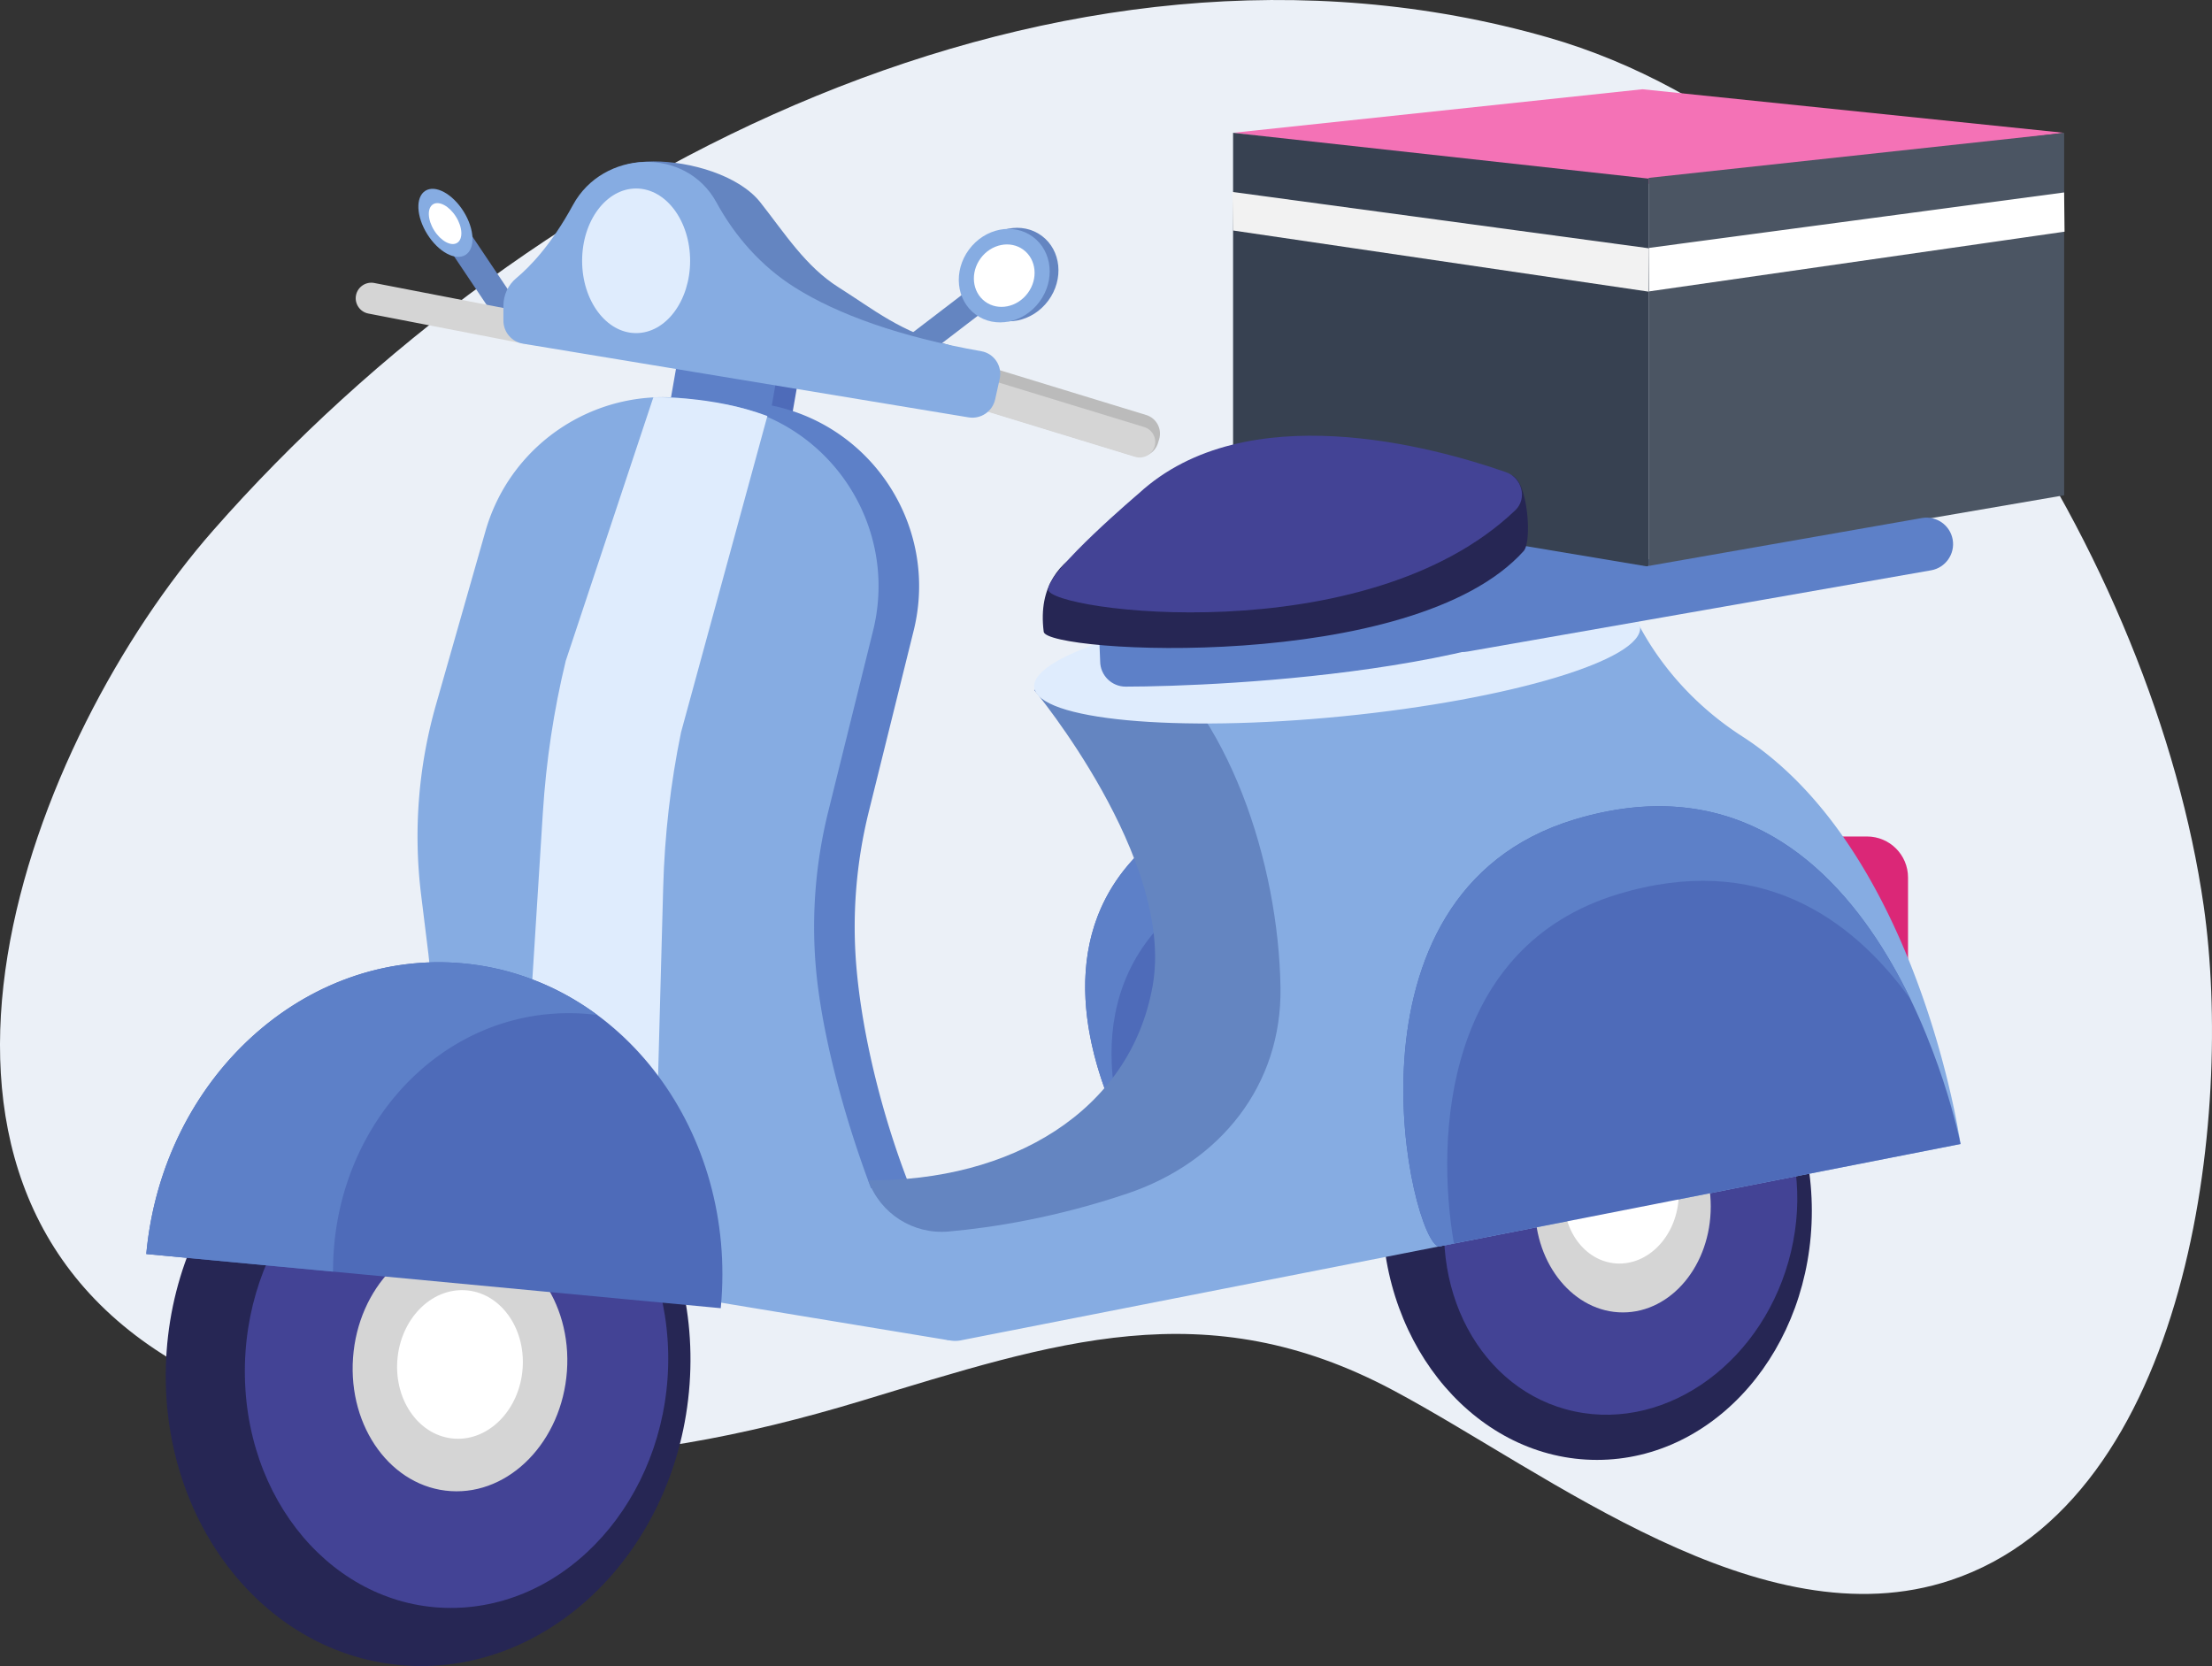 <svg xmlns="http://www.w3.org/2000/svg" width="3337.212" height="2513.661"><rect width="100%" height="100%" fill="#333333" stroke="none"/><path d="M267.312 2056.57c332.466 193.322 678.711 164.041 1032.756 56.814 290.887-88.092 518.773-166.682 801.75-15.8 235.678 125.667 555.266 381.627 840.984 286.612 361.837-120.333 427.031-702.879 381.806-1017.92-73.573-512.187-463.994-1159.394-988.913-1309.748C1599.452-154.352 801.3 253.775 321.445 800.41c-275.44 313.774-533.308 977.547-54.133 1256.16" fill="#ebf0f7"/><path d="M1581.53 453.573c23.882-32.345 19.434-76.159-9.973-97.88-29.408-21.719-72.584-13.106-96.467 19.228-23.911 32.331-19.435 76.145 9.944 97.866 29.408 21.719 72.612 13.12 96.495-19.214" fill="#6485c1"/><path d="M1371.583 555.709l162.131-124.08-24.07-31.452-162.13 124.079 24.07 31.453M754.153 489.793l32.89-22.052-91.003-135.666-32.867 22.052 90.98 135.666" fill="#6485c1"/><path d="M3114.162 200.426l-636.236-65.778-617.593 65.736 626.914 77.058 626.915-77.016" fill="#f472b6"/><path d="M1091.886 689.947l29.007 5.052c33.15 5.786 65.032-16.627 70.833-49.8l11.473-65.827c5.776-33.171-16.627-65.053-49.803-70.839l-29.007-5.055c-33.176-5.786-65.058 16.627-70.833 49.814l-11.473 65.814c-5.776 33.173 16.627 65.052 49.803 70.84" fill="#4e6bb9"/><path d="M1058.758 689.94l28.985 5.052c33.199 5.786 65.061-16.625 70.843-49.798l11.486-65.827c5.781-33.173-16.625-65.054-49.824-70.84l-28.985-5.055c-33.173-5.786-65.061 16.628-70.843 49.814l-11.486 65.814c-5.781 33.173 16.651 65.053 49.824 70.84" fill="#5d80c8"/><path d="M707.47 1438.731l-10.872-88.252a721.822 721.822 0 0122.239-286.668l74.78-262.373C831.9 667.173 963.68 581.987 1101.819 602.199l46.568 6.812c162.826 23.827 269.587 182.882 230.01 342.614l-67.68 273.041c-19.018 76.759-25.403 156.105-18.632 234.892 14.78 171.947 89.807 401.893 181.623 518.466l-717.137-77.4-49.101-461.893" fill="#5d80c8"/><path d="M646.26 1438.732l-10.88-88.254a722.813 722.813 0 0122.225-286.668l74.8-262.373c38.285-134.265 170.05-219.452 308.196-199.24l46.575 6.815c162.825 23.825 269.61 182.878 230.016 342.613l-67.682 273.04c-19.034 76.76-25.415 156.106-18.652 234.892 14.78 171.949 109.676 446.187 201.492 562.746l-737.005-121.677-49.084-461.894" fill="#86ace2"/><path d="M2085.24 1826.943c0 207.494 145.13 375.694 324.138 375.694 179.007 0 324.103-168.2 324.103-375.694 0-207.495-145.096-375.694-324.103-375.694-179.008 0-324.139 168.2-324.139 375.694" fill="#262654"/><path d="M2702.21 1887.943c38.508-163.614-45.426-320.759-187.421-351-142.032-30.239-288.333 77.894-326.841 241.505-38.508 163.615 45.426 320.763 187.421 351.001 142.031 30.242 288.333-77.89 326.841-241.506" fill="#434395"/><path d="M2315.853 1820.37c0 88.227 59.367 159.749 132.563 159.749 73.23 0 132.562-71.522 132.562-159.748 0-88.213-59.332-159.734-132.562-159.734-73.196 0-132.563 71.521-132.563 159.734" fill="#d5d5d5"/><path d="M2758.119 1480.251h120.497v-156.307c0-34.172-27.72-61.878-61.875-61.878h-58.622v218.185" fill="#db2777"/><path d="M2587.76 1698.425s-195.186-671.506-687.668-513.691c-499.903 160.185-140.866 662.823-99.431 668.358l787.098-154.667" fill="#4e6bb9"/><path d="M1939.788 1285.65c-268.156 85.935-289.127 270.4-244.577 423.83-80.553-162.631-126.03-418.709 204.866-524.75 443.746-142.187 646.107 388.842 681.836 495.387-82.922-185.173-283.84-509.28-642.125-394.467" fill="#5d80c8"/><path d="M2957.834 1726.052s-63.037-443.598-329.432-615.09c-67.505-43.456-122.887-103.28-159.405-174.79 0 0-546.82-129.798-900.316 113.244 0 0 324.487 357.65 89.738 603.45 0 0-52.011 141.948-368.477 140.014l-72.011 2.212 190.466 213.347a43.864 43.864 0 0041.17 13.827l1508.267-296.214" fill="#86ace2"/><path d="M1157.727 627.663l-130.224 477.134c-15.786 76.505-24.817 155.134-26.966 234.358l-9.364 345.656-192.446-137.189 20.263-321.399c4.887-77.84 16.476-154.706 34.539-229.12l132.143-397.575s87.678-3.305 172.055 28.135" fill="#dfecfd"/><path d="M1309.917 1780.77c18.087 50.293 67.797 82.025 121.027 77.293 65.673-5.826 161.39-20.667 270.309-57.454 139.69-47.188 232.92-163.266 230.613-310.693-2.974-187-77.417-418.03-219.567-520.602l-151.921 71.815s212.374 254.998 178.688 445.786c-33.686 190.8-214.954 295.722-429.15 293.855" fill="#6485c1"/><path d="M2359.521 1798.382c-4.085 56.55 31.32 104.843 79.049 107.87 47.728 3.012 89.771-40.39 93.857-96.935 4.085-56.546-31.286-104.84-79.049-107.852-47.762-3.027-89.772 40.372-93.857 96.917" fill="#fff"/><path d="M1560.387 1036.85c4.885 49.295 213.474 68.907 465.897 43.813 252.388-25.104 453.026-85.413 448.107-134.705-4.886-49.295-213.475-68.92-465.897-43.813-252.389 25.094-453.026 85.4-448.107 134.705" fill="#dfecfd"/><path d="M2957.834 1726.052s-122.557-628.544-582.495-489.57c-369.98 111.8-246.03 638.704-204.604 644.224l787.1-154.654" fill="#4e6bb9"/><path d="M2375.365 1236.475c272.724-82.414 426.825 105.054 507.076 271.32-89.726-124.654-229.759-222.626-440.893-158.827-260.861 78.826-276.196 363.948-248.023 527.253l-22.784 4.48c-41.41-5.518-165.385-532.427 204.624-644.226M1659.785 997.506c0 21.256 17.262 38.467 38.51 38.44 139.822-.185 668.637-21.654 795.554-190.905l-187.994-33.748L2274 761.347c-.575-25.188-21.992-44.838-47.126-43.305L1654.28 858.854l5.506 138.652" fill="#5d80c8"/><path d="M3114.162 200.426V747.25l-626.915 107.72V268.39l626.915-67.964" fill="#4b5563"/><path d="M2487.242 269.499V854.97l-626.906-104.867v-549.72l626.906 69.115" fill="#374151"/><path d="M2487.96 374.639l-.608 65.402-627.056-92.28-.978-58.197 628.642 85.075" fill="#f2f2f2"/><path d="M2298.745 831.382c13.066-14.532 6.108-105.775-17.868-114.173-110.471-38.655-405.27-56.96-566.405 91.2 0 0-157.77 4.665-139.837 144.825 4.083 32.054 557.357 63.602 724.11-121.852" fill="#262654"/><path d="M2286.187 769.759c18.365-17.576 10.014-48.894-13.994-57.294-110.452-38.642-392.91-116.229-554.053 31.932 0 0-136.646 115.974-136.776 145.012-.163 32.307 479.124 96.429 704.823-119.65" fill="#434395"/><path d="M2214.342 983.01l699.128-122.572c21.691-3.8 36.323-24.669 32.519-46.36-3.804-21.695-24.654-36.323-46.345-32.522l-699.128 122.56c-21.692 3.816-36.323 24.669-32.555 46.36 3.84 21.695 24.69 36.334 46.381 32.533" fill="#5d80c8"/><path d="M1483.64 621.04L825.739 513.626v-80.093s177.392-41.508 104.956-124.282c-77.345-88.373 151.905-85.612 216.451-3.906 36.687 46.454 68.16 96.762 118.252 128.334 54.588 34.428 90.834 65.799 169.806 87.974 44.217 12.426 48.438 99.387 48.438 99.387" fill="#6485c1"/><path d="M555.68 473.052l238.585 46.159c12.687 2.448 25.069-5.908 27.517-18.595 2.448-12.664-5.909-25.045-18.596-27.493l-238.585-46.16c-12.664-2.447-25.045 5.909-27.516 18.573-2.448 12.687 5.931 25.068 18.595 27.516" fill="#d5d5d5"/><path d="M1476.869 616.46l233.623 71.509c15.38 4.704 31.813-4.027 36.52-19.4l1.784-5.866c4.707-15.374-4.006-31.801-19.386-36.509l-233.623-71.505c-15.38-4.707-31.813 4.027-36.52 19.398l-1.784 5.868c-4.708 15.374 4.006 31.8 19.386 36.506" fill="#bbb"/><path d="M1467.931 614.384l244.624 74.867c12.348 3.772 25.542-3.228 29.337-15.573 3.766-12.348-3.24-25.548-15.588-29.32l-244.624-74.867c-12.348-3.786-25.542 3.226-29.337 15.574-3.766 12.348 3.24 25.533 15.588 29.32" fill="#d5d5d5"/><path d="M1508.227 571.595l-6.884 31.04c-4.054 18.24-21.654 30.12-40.087 27.066L788.914 518.488c-16.99-2.798-29.427-17.492-29.427-34.693v-22.44c0-16.067 6.996-31.4 19.35-41.654 19.987-16.588 52.773-50.04 85.586-110.453 45.195-83.233 170.23-88.652 216.452-3.906 28.344 51.985 68.154 96.761 118.234 128.333 64.35 40.56 158.487 74.572 281.357 96.225 19.433 3.415 32.036 22.428 27.761 41.695" fill="#86ace2"/><path d="M878.228 393.493c0 60.233 36.483 109.087 81.472 109.087 45.013 0 81.472-48.854 81.472-109.087 0-60.259-36.459-109.102-81.472-109.102-44.989 0-81.472 48.843-81.472 109.102" fill="#dfecfd"/><path d="M251.392 2038.529c-17.957 248.242 144.103 460.655 361.981 474.428 217.878 13.774 409.058-176.295 426.99-424.534 17.956-248.242-144.104-460.655-361.981-474.429-217.878-13.773-409.058 176.295-426.99 424.535" fill="#262654"/><path d="M1008.065 2041.411c-4.025-202.175-150.245-357.976-326.614-348-176.343 9.972-316.02 181.945-311.971 384.118 4.024 202.176 150.27 357.989 326.613 348.001 176.344-9.973 316.021-181.946 311.972-384.119" fill="#434395"/><path d="M532.615 2048.427c-7.633 105.546 58.417 195.678 147.53 201.306 89.112 5.64 167.55-75.36 175.181-180.895 7.632-105.546-58.417-195.679-147.53-201.318-89.112-5.628-167.55 75.36-175.181 180.907" fill="#d5d5d5"/><path d="M599.433 2052.65c-4.46 61.84 34.226 114.642 86.453 117.934 52.203 3.308 98.15-44.147 102.608-105.973 4.483-61.839-34.202-114.64-86.429-117.945-52.203-3.295-98.15 44.158-102.632 105.984" fill="#fff"/><path d="M1087.364 1973.744L220.7 1892.009c.05-.412.076-.812.101-1.224 24.902-264.04 239.12-459.787 478.44-437.214 239.322 22.573 413.15 254.92 388.25 518.96-.051.4-.102.8-.127 1.213" fill="#4e6bb9"/><path d="M837.527 1529.26c-190.214 11.84-335.72 183.655-335.024 389.32l-281.792-26.572c.024-.413.072-.812.096-1.227 24.899-264.039 239.1-459.788 478.441-437.213 75.155 7.093 143.874 34.893 202.004 77.853a331.929 331.929 0 00-63.725-2.16" fill="#5d80c8"/><path d="M1568.3 455.22c23.899-32.334 19.435-76.161-9.973-97.88-29.38-21.72-72.574-13.107-96.473 19.227-23.871 32.332-19.436 76.16 9.972 97.866 29.38 21.719 72.574 13.12 96.473-19.212" fill="#86ace2"/><path d="M1550.618 442.158c15.957-21.598 12.98-50.853-6.658-65.358-19.636-14.507-48.488-8.762-64.444 12.839-15.929 21.586-12.979 50.853 6.686 65.36 19.609 14.507 48.46 8.748 64.416-12.841" fill="#fff"/><path d="M699.423 319.084c-16.728-26.728-42.54-40.71-57.666-31.259-15.149 9.474-13.844 38.81 2.883 65.538 16.705 26.704 42.54 40.709 57.666 31.235 15.126-9.473 13.822-38.81-2.883-65.514" fill="#86ace2"/><path d="M687.968 327.036c-10.04-16.075-25.57-24.477-34.677-18.785-9.084 5.693-8.31 23.339 1.73 39.39 10.065 16.076 25.593 24.477 34.7 18.785 9.085-5.692 8.311-23.338-1.753-39.39M3114.11 290.353l.639 59.205-626.524 90.04.038-65.64 625.847-83.605" fill="#fff"/></svg>
